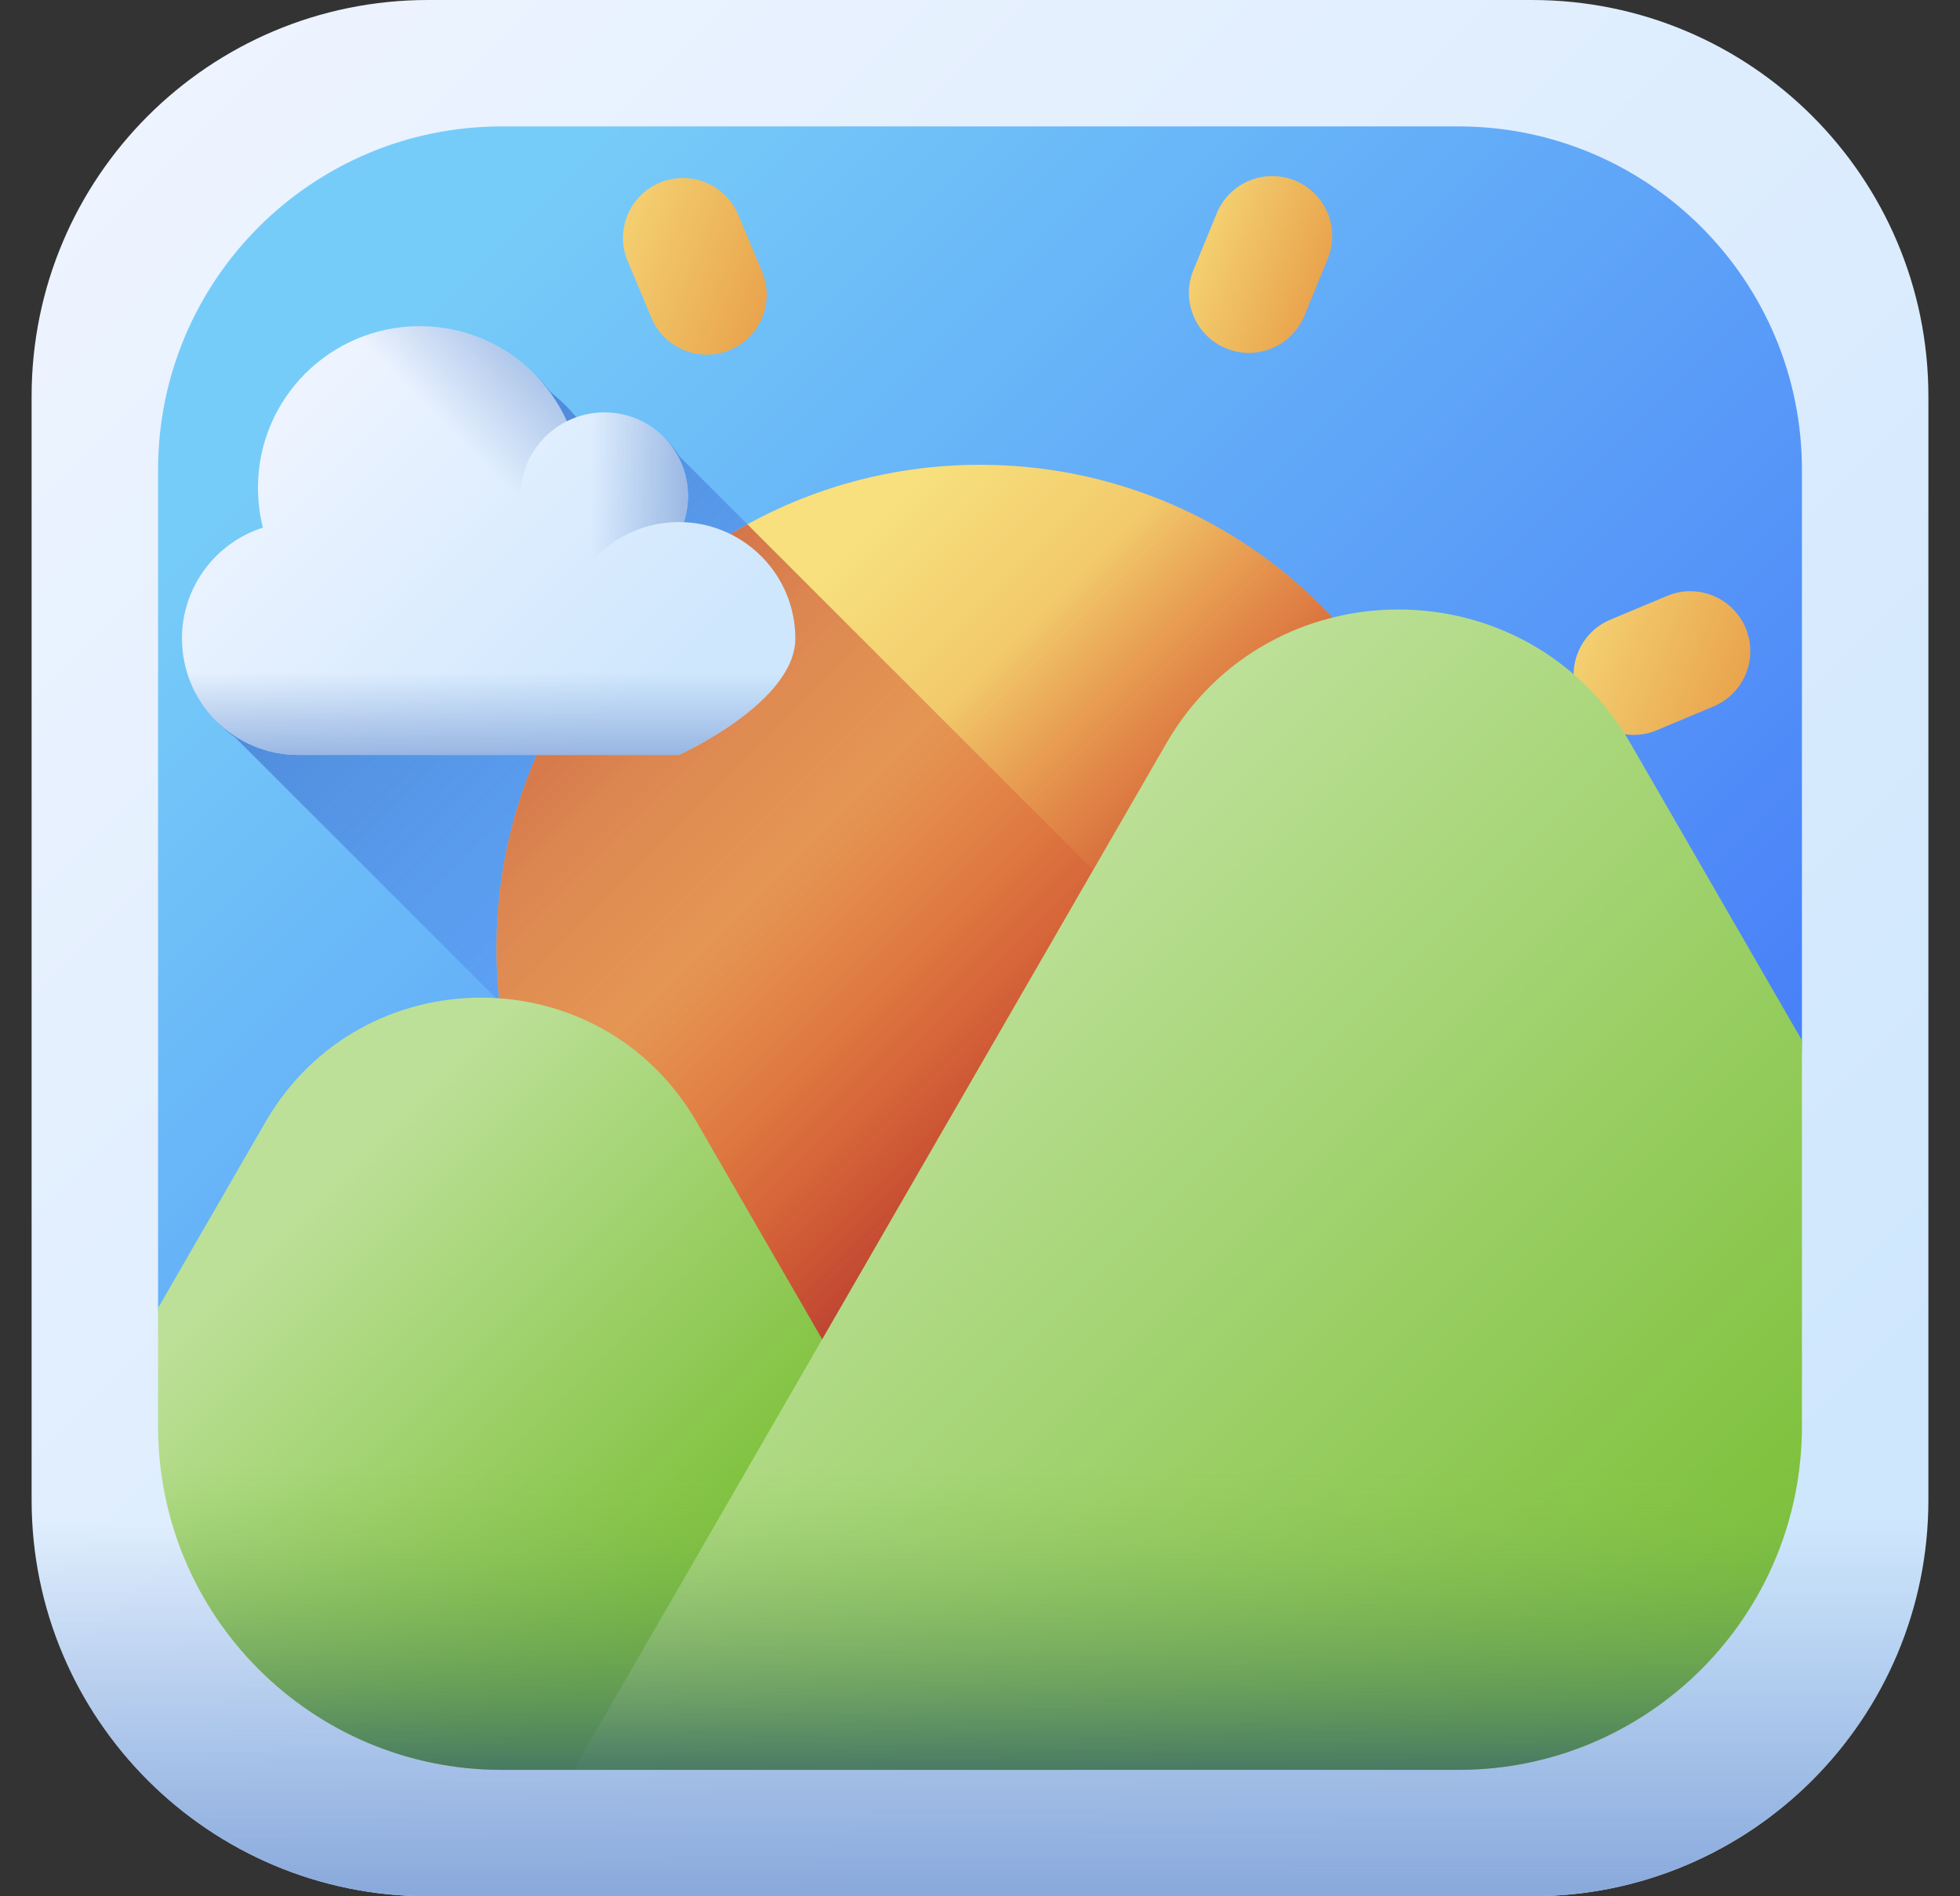 <svg width="31" height="30" viewBox="0 0 31 30" fill="none" xmlns="http://www.w3.org/2000/svg">
<rect x="0" y="0" width="31" height="30" fill="#333333" stroke="none"/>
<g clip-path="url(#clip0_338_932)">
<path d="M24.23 0H6.77C3.307 0 0.5 2.807 0.5 6.27V23.73C0.5 27.193 3.307 30 6.77 30H24.23C27.693 30 30.5 27.193 30.5 23.73V6.27C30.5 2.807 27.693 0 24.23 0Z" fill="url(#paint0_linear_338_932)"/>
<path d="M0.5 20.353V23.73C0.5 27.193 3.307 30 6.77 30H24.23C27.693 30 30.5 27.193 30.5 23.73V20.353H0.5Z" fill="url(#paint1_linear_338_932)"/>
<path d="M23.066 2H7.934C4.933 2 2.5 4.433 2.5 7.434V20.693L2.618 22.566C2.618 25.567 4.933 27.882 7.934 27.882H23.066C26.067 27.882 28.382 25.567 28.382 22.566L28.5 16.458V7.434C28.5 4.433 26.067 2 23.066 2Z" fill="url(#paint2_linear_338_932)"/>
<path d="M23.066 28C25.354 28 27.311 26.587 28.112 24.585L10.75 7.223C10.518 6.84 10.097 6.583 9.617 6.583C9.458 6.583 9.307 6.611 9.167 6.662C9.165 6.661 9.164 6.66 9.162 6.659C9.031 6.49 8.88 6.339 8.712 6.208C8.244 5.607 7.514 5.22 6.694 5.22C5.282 5.22 4.138 6.364 4.138 7.775C4.138 7.993 4.166 8.204 4.217 8.406C3.474 8.643 2.937 9.339 2.937 10.16C2.937 10.784 3.247 11.335 3.721 11.668L20.053 28H23.066Z" fill="url(#paint3_linear_338_932)"/>
<path d="M19.393 5.512C19.878 5.711 20.432 5.479 20.631 4.995L21 4.094C21.199 3.61 20.967 3.056 20.482 2.857C19.998 2.658 19.444 2.89 19.245 3.374L18.875 4.274C18.677 4.759 18.908 5.313 19.393 5.512Z" fill="url(#paint4_linear_338_932)"/>
<path d="M11.607 24.488C11.123 24.289 10.569 24.521 10.37 25.006L10 25.906C9.801 26.39 10.033 26.944 10.518 27.143C11.002 27.342 11.556 27.11 11.755 26.626L12.125 25.726C12.323 25.241 12.092 24.687 11.607 24.488Z" fill="url(#paint5_linear_338_932)"/>
<path d="M27.126 18.745L26.226 18.375C25.741 18.177 25.187 18.408 24.988 18.893C24.789 19.378 25.021 19.931 25.506 20.13L26.406 20.5C26.89 20.699 27.445 20.467 27.643 19.982C27.842 19.498 27.611 18.944 27.126 18.745Z" fill="url(#paint6_linear_338_932)"/>
<path d="M3.874 11.255L4.775 11.625C5.259 11.823 5.813 11.592 6.012 11.107C6.211 10.623 5.979 10.069 5.495 9.87L4.594 9.5C4.11 9.301 3.556 9.533 3.357 10.018C3.158 10.502 3.39 11.056 3.874 11.255Z" fill="url(#paint7_linear_338_932)"/>
<path d="M24.962 11.044C25.164 11.527 25.72 11.755 26.203 11.553L27.1 11.177C27.584 10.975 27.812 10.42 27.61 9.936C27.407 9.453 26.852 9.225 26.369 9.427L25.471 9.803C24.988 10.005 24.76 10.56 24.962 11.044Z" fill="url(#paint8_linear_338_932)"/>
<path d="M4.797 18.447L3.9 18.823C3.416 19.025 3.188 19.58 3.391 20.064C3.593 20.547 4.148 20.775 4.632 20.573L5.529 20.198C6.013 19.995 6.241 19.44 6.038 18.956C5.836 18.473 5.281 18.245 4.797 18.447Z" fill="url(#paint9_linear_338_932)"/>
<path d="M20.698 24.971C20.495 24.488 19.94 24.26 19.456 24.462C18.973 24.664 18.745 25.219 18.947 25.703L19.323 26.6C19.525 27.084 20.081 27.312 20.564 27.11C21.047 26.907 21.275 26.352 21.073 25.869L20.698 24.971Z" fill="url(#paint10_linear_338_932)"/>
<path d="M11.544 5.538C12.027 5.336 12.255 4.781 12.053 4.297L11.677 3.4C11.475 2.916 10.92 2.688 10.436 2.89C9.953 3.093 9.725 3.648 9.927 4.131L10.303 5.029C10.505 5.512 11.06 5.74 11.544 5.538Z" fill="url(#paint11_linear_338_932)"/>
<path d="M15.5 22.647C19.723 22.647 23.147 19.223 23.147 15C23.147 10.777 19.723 7.353 15.5 7.353C11.277 7.353 7.853 10.777 7.853 15C7.853 19.223 11.277 22.647 15.5 22.647Z" fill="url(#paint12_linear_338_932)"/>
<path d="M15.5 22.647C19.723 22.647 23.147 19.223 23.147 15C23.147 10.777 19.723 7.353 15.5 7.353C11.277 7.353 7.853 10.777 7.853 15C7.853 19.223 11.277 22.647 15.5 22.647Z" fill="url(#paint13_linear_338_932)"/>
<path d="M22.205 18.679L11.821 8.295C9.456 9.595 7.853 12.11 7.853 15C7.853 15.286 7.869 15.569 7.9 15.847L14.653 22.6C14.931 22.631 15.214 22.647 15.5 22.647C18.39 22.647 20.905 21.044 22.205 18.679Z" fill="url(#paint14_linear_338_932)"/>
<path d="M13.004 21.188L11.02 17.752C9.504 15.127 5.714 15.127 4.198 17.752L2.5 20.693V22.566C2.5 25.567 4.933 28 7.934 28H16.936L13.004 21.188Z" fill="url(#paint15_linear_338_932)"/>
<path d="M25.789 11.762C24.157 8.936 20.078 8.936 18.446 11.762L13.004 21.188L9.071 28H23.066C26.067 28 28.5 25.567 28.5 22.566V16.458L25.789 11.762Z" fill="url(#paint16_linear_338_932)"/>
<path d="M2.5 21.552V22.566C2.5 25.567 4.933 28 7.934 28H23.066C26.067 28 28.5 25.567 28.5 22.566V21.552H2.5Z" fill="url(#paint17_linear_338_932)"/>
<path d="M10.815 8.261C10.857 8.131 10.881 7.992 10.881 7.847C10.881 7.117 10.289 6.524 9.558 6.524C9.345 6.524 9.143 6.575 8.965 6.665C8.564 5.778 7.672 5.161 6.635 5.161C5.224 5.161 4.08 6.305 4.08 7.717C4.08 7.934 4.107 8.145 4.158 8.347C3.416 8.584 2.878 9.28 2.878 10.101C2.878 11.118 3.702 11.943 4.72 11.943H10.737C10.737 11.943 12.579 11.118 12.579 10.101C12.579 9.11 11.796 8.302 10.815 8.261Z" fill="url(#paint18_linear_338_932)"/>
<path d="M10.881 7.847C10.881 7.992 10.858 8.131 10.815 8.262C10.789 8.26 10.763 8.26 10.737 8.26C10.082 8.26 9.507 8.601 9.181 9.116C8.634 8.954 8.235 8.447 8.235 7.847C8.235 7.117 8.827 6.524 9.558 6.524C10.288 6.524 10.881 7.117 10.881 7.847Z" fill="url(#paint19_linear_338_932)"/>
<path d="M8.861 8.972C8.422 9.748 7.59 10.272 6.635 10.272C5.224 10.272 4.079 9.128 4.079 7.717C4.079 6.305 5.224 5.161 6.635 5.161C7.671 5.161 8.563 5.778 8.964 6.664C8.531 6.882 8.234 7.33 8.234 7.847C8.234 8.322 8.485 8.739 8.861 8.972Z" fill="url(#paint20_linear_338_932)"/>
<path d="M2.878 10.101C2.878 11.118 3.702 11.943 4.719 11.943H10.737C10.737 11.943 12.578 11.118 12.578 10.101C12.578 9.904 12.547 9.714 12.49 9.536H2.966C2.909 9.714 2.878 9.904 2.878 10.101Z" fill="url(#paint21_linear_338_932)"/>
</g>
<defs>
<linearGradient id="paint0_linear_338_932" x1="1.676" y1="1.176" x2="26.157" y2="25.657" gradientUnits="userSpaceOnUse">
<stop stop-color="#EEF4FF"/>
<stop offset="1" stop-color="#CFE7FD"/>
</linearGradient>
<linearGradient id="paint1_linear_338_932" x1="15.5" y1="24.059" x2="15.5" y2="29.897" gradientUnits="userSpaceOnUse">
<stop stop-color="#8AAADC" stop-opacity="0"/>
<stop offset="1" stop-color="#8AAADC"/>
</linearGradient>
<linearGradient id="paint2_linear_338_932" x1="6.041" y1="5.482" x2="22.503" y2="21.945" gradientUnits="userSpaceOnUse">
<stop stop-color="#76CCF8"/>
<stop offset="0.833" stop-color="#518EF8"/>
<stop offset="1" stop-color="#4981F8"/>
</linearGradient>
<linearGradient id="paint3_linear_338_932" x1="13.659" y1="15.861" x2="1.203" y2="3.405" gradientUnits="userSpaceOnUse">
<stop stop-color="#4071F7" stop-opacity="0"/>
<stop offset="1" stop-color="#30569F"/>
</linearGradient>
<linearGradient id="paint4_linear_338_932" x1="18.33" y1="3.582" x2="21.437" y2="4.747" gradientUnits="userSpaceOnUse">
<stop stop-color="#F7E07D"/>
<stop offset="1" stop-color="#E69642"/>
</linearGradient>
<linearGradient id="paint5_linear_338_932" x1="9.455" y1="25.213" x2="12.562" y2="26.378" gradientUnits="userSpaceOnUse">
<stop stop-color="#F7E07D"/>
<stop offset="1" stop-color="#E69642"/>
</linearGradient>
<linearGradient id="paint6_linear_338_932" x1="23.922" y1="18.54" x2="28.549" y2="20.275" gradientUnits="userSpaceOnUse">
<stop stop-color="#F7E07D"/>
<stop offset="1" stop-color="#E69642"/>
</linearGradient>
<linearGradient id="paint7_linear_338_932" x1="2.291" y1="9.665" x2="6.918" y2="11.4" gradientUnits="userSpaceOnUse">
<stop stop-color="#F7E07D"/>
<stop offset="1" stop-color="#E69642"/>
</linearGradient>
<linearGradient id="paint8_linear_338_932" x1="24.112" y1="9.675" x2="28.314" y2="11.251" gradientUnits="userSpaceOnUse">
<stop stop-color="#F7E07D"/>
<stop offset="1" stop-color="#E69642"/>
</linearGradient>
<linearGradient id="paint9_linear_338_932" x1="2.541" y1="18.695" x2="6.743" y2="20.271" gradientUnits="userSpaceOnUse">
<stop stop-color="#F7E07D"/>
<stop offset="1" stop-color="#E69642"/>
</linearGradient>
<linearGradient id="paint10_linear_338_932" x1="17.872" y1="24.984" x2="22.006" y2="26.534" gradientUnits="userSpaceOnUse">
<stop stop-color="#F7E07D"/>
<stop offset="1" stop-color="#E69642"/>
</linearGradient>
<linearGradient id="paint11_linear_338_932" x1="8.851" y1="3.412" x2="12.985" y2="4.963" gradientUnits="userSpaceOnUse">
<stop stop-color="#F7E07D"/>
<stop offset="1" stop-color="#E69642"/>
</linearGradient>
<linearGradient id="paint12_linear_338_932" x1="11.326" y1="10.826" x2="17.914" y2="17.414" gradientUnits="userSpaceOnUse">
<stop stop-color="#F7E07D"/>
<stop offset="1" stop-color="#E69642"/>
</linearGradient>
<linearGradient id="paint13_linear_338_932" x1="13.324" y1="12.823" x2="18.532" y2="18.031" gradientUnits="userSpaceOnUse">
<stop stop-color="#D52C1C" stop-opacity="0"/>
<stop offset="0.281" stop-color="#CC2C20" stop-opacity="0.281"/>
<stop offset="0.73" stop-color="#B52B2A" stop-opacity="0.73"/>
<stop offset="1" stop-color="#A42B31"/>
</linearGradient>
<linearGradient id="paint14_linear_338_932" x1="15.89" y1="18.1" x2="4.088" y2="6.298" gradientUnits="userSpaceOnUse">
<stop stop-color="#D52C1C" stop-opacity="0"/>
<stop offset="0.281" stop-color="#CC2C20" stop-opacity="0.281"/>
<stop offset="0.73" stop-color="#B52B2A" stop-opacity="0.73"/>
<stop offset="1" stop-color="#A42B31"/>
</linearGradient>
<linearGradient id="paint15_linear_338_932" x1="4.773" y1="19.2" x2="10.83" y2="25.257" gradientUnits="userSpaceOnUse">
<stop stop-color="#BCE097"/>
<stop offset="1" stop-color="#7DC03A"/>
</linearGradient>
<linearGradient id="paint16_linear_338_932" x1="13.946" y1="16.292" x2="25.198" y2="27.543" gradientUnits="userSpaceOnUse">
<stop stop-color="#BCE097"/>
<stop offset="1" stop-color="#7DC03A"/>
</linearGradient>
<linearGradient id="paint17_linear_338_932" x1="15.5" y1="23.228" x2="15.5" y2="28.364" gradientUnits="userSpaceOnUse">
<stop stop-color="#8CC951" stop-opacity="0"/>
<stop offset="1" stop-color="#3E6E66"/>
</linearGradient>
<linearGradient id="paint18_linear_338_932" x1="4.335" y1="6.538" x2="9.493" y2="11.695" gradientUnits="userSpaceOnUse">
<stop stop-color="#EEF4FF"/>
<stop offset="1" stop-color="#CFE7FD"/>
</linearGradient>
<linearGradient id="paint19_linear_338_932" x1="9.345" y1="7.82" x2="11.329" y2="7.82" gradientUnits="userSpaceOnUse">
<stop stop-color="#8AAADC" stop-opacity="0"/>
<stop offset="1" stop-color="#8AAADC"/>
</linearGradient>
<linearGradient id="paint20_linear_338_932" x1="7.329" y1="7.029" x2="9.231" y2="5.146" gradientUnits="userSpaceOnUse">
<stop stop-color="#8AAADC" stop-opacity="0"/>
<stop offset="1" stop-color="#8AAADC"/>
</linearGradient>
<linearGradient id="paint21_linear_338_932" x1="7.728" y1="10.639" x2="7.728" y2="12.263" gradientUnits="userSpaceOnUse">
<stop stop-color="#8AAADC" stop-opacity="0"/>
<stop offset="1" stop-color="#8AAADC"/>
</linearGradient>
<clipPath id="clip0_338_932">
<rect width="30" height="30" fill="white" transform="translate(0.5)"/>
</clipPath>
</defs>
</svg>
